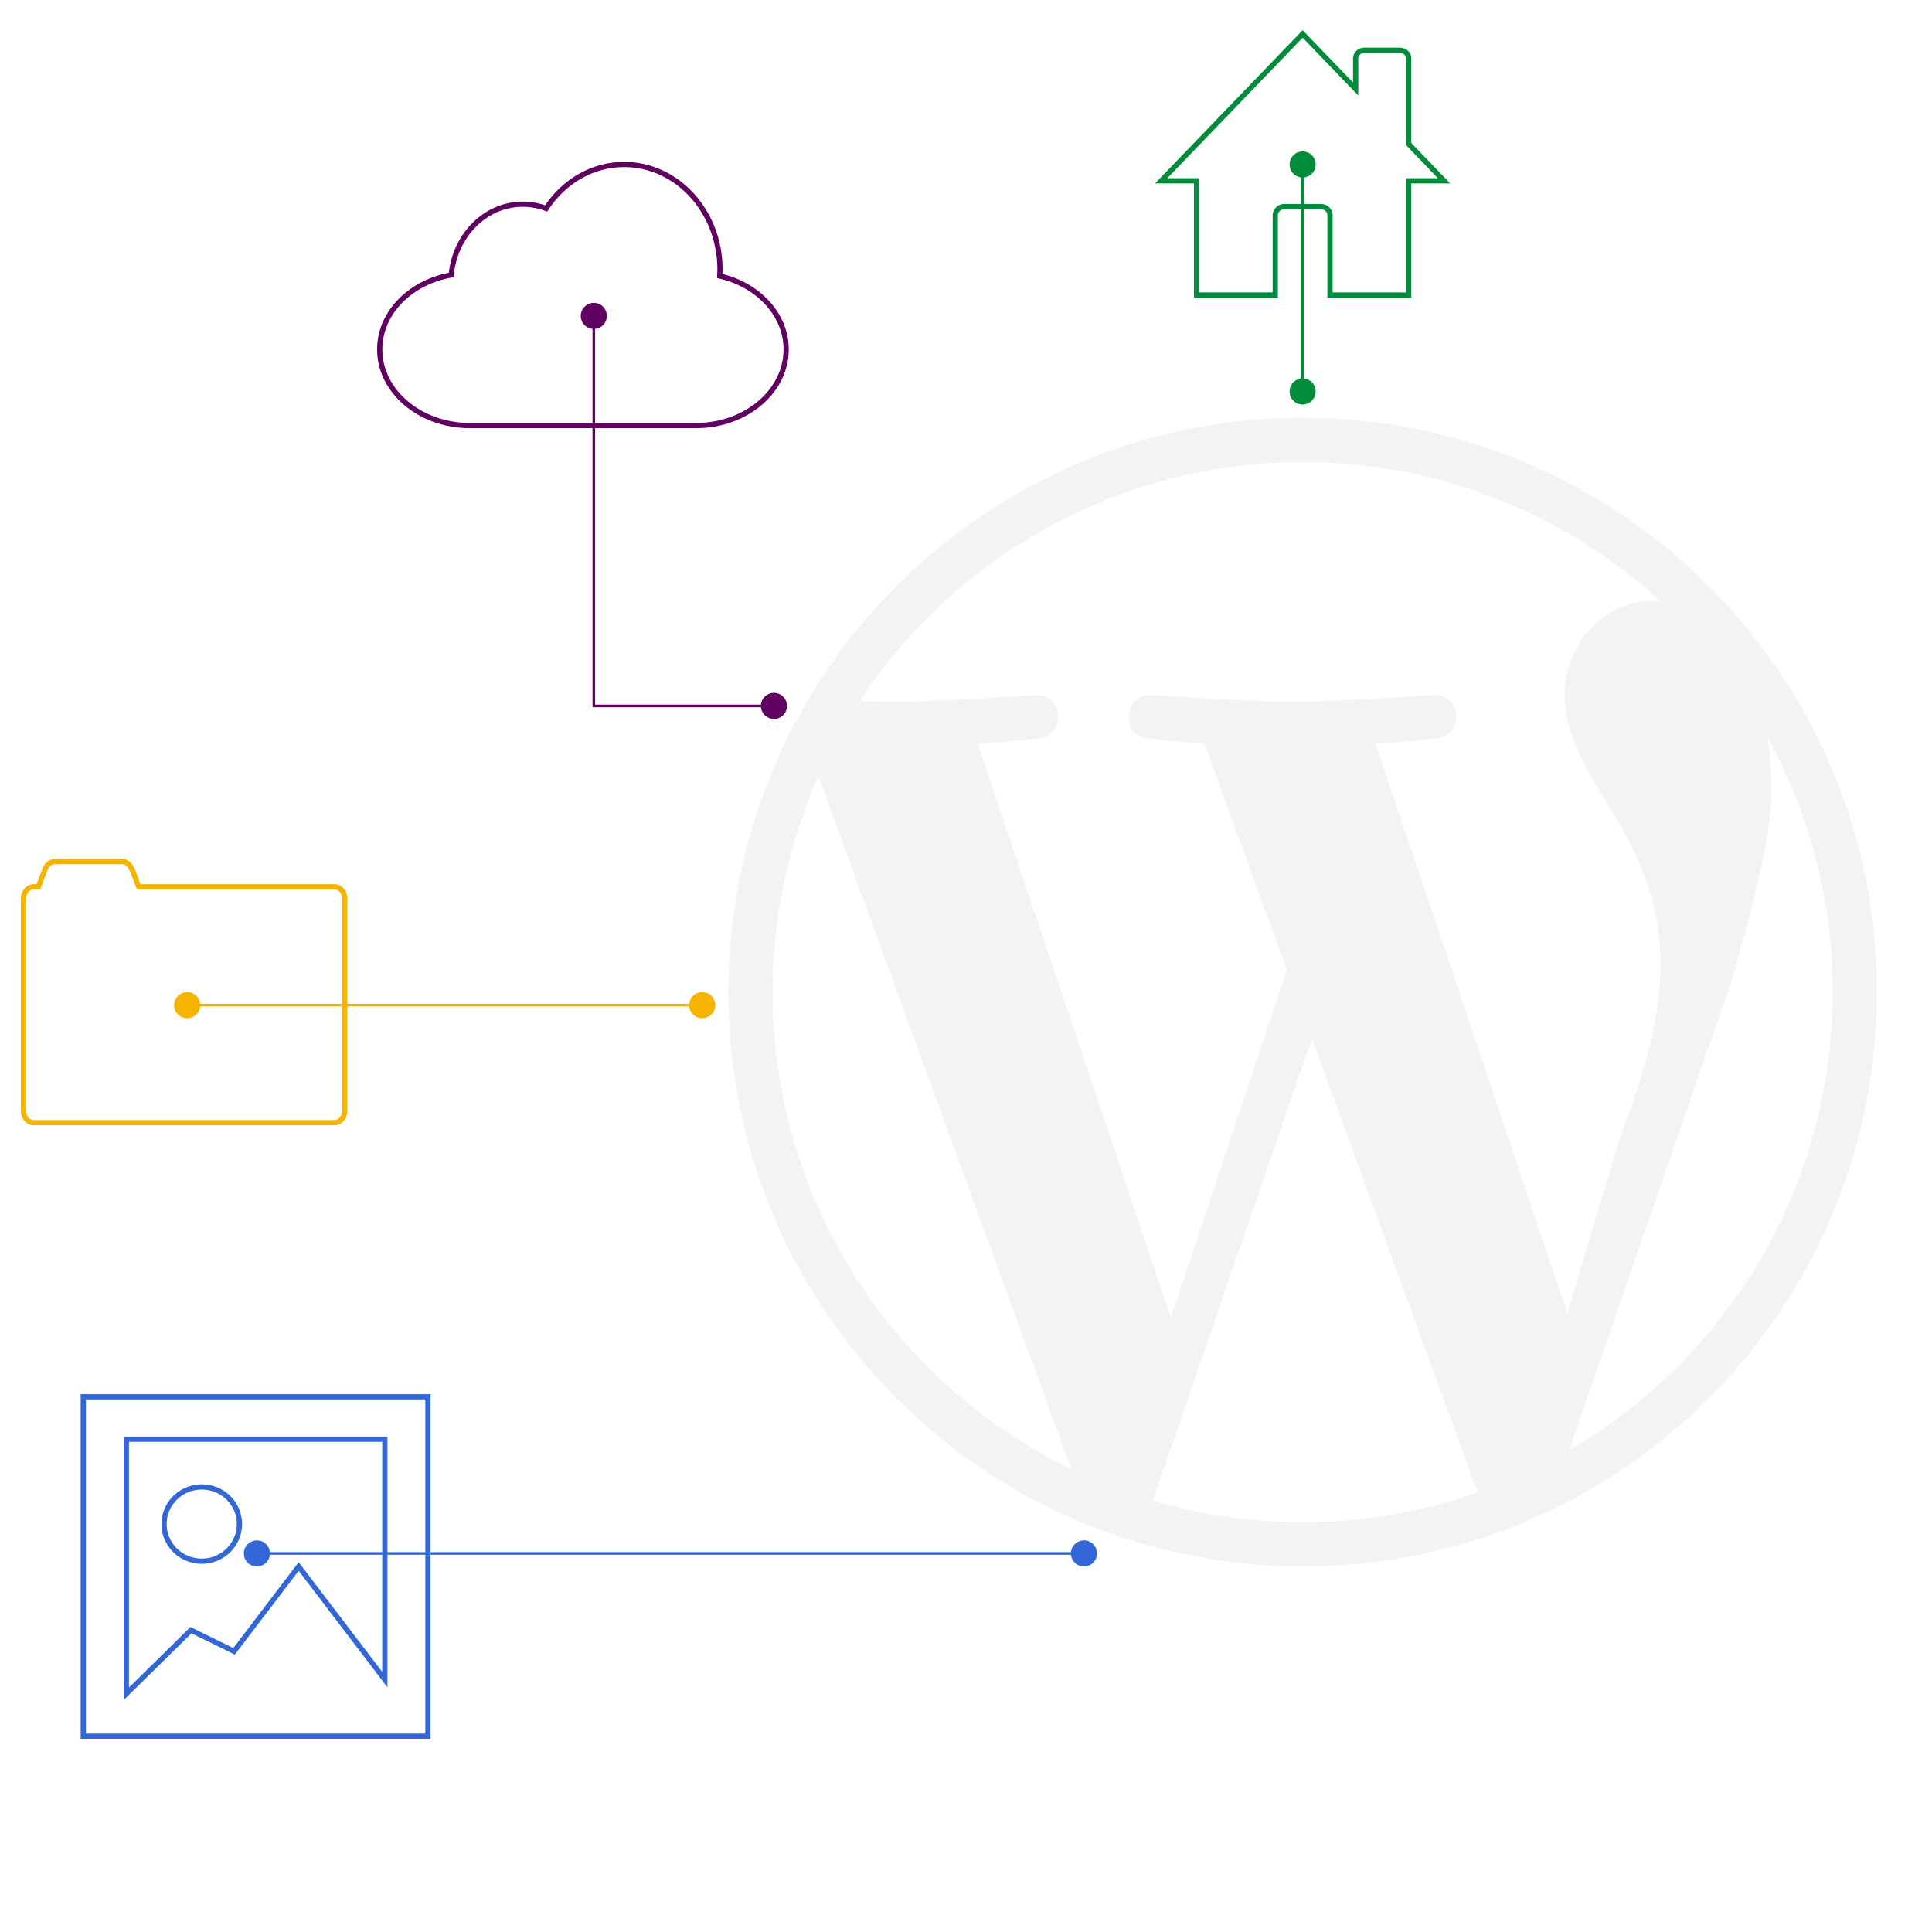<?xml version="1.0" encoding="UTF-8" standalone="no"?>
<!DOCTYPE svg PUBLIC "-//W3C//DTD SVG 1.1//EN" "http://www.w3.org/Graphics/SVG/1.1/DTD/svg11.dtd">
<svg version="1.1" xmlns="http://www.w3.org/2000/svg" xmlns:xlink="http://www.w3.org/1999/xlink" preserveAspectRatio="xMidYMid meet" viewBox="0 0 740 740" width="1040" height="1040"><defs><path d="M516.98 160.73L525.85 161.63L534.62 162.88L543.27 164.47L551.8 166.39L560.2 168.65L568.47 171.22L576.59 174.1L584.56 177.29L592.38 180.78L600.03 184.56L607.51 188.62L614.82 192.97L621.93 197.58L628.86 202.45L635.59 207.58L642.1 212.96L648.41 218.59L654.5 224.44L660.35 230.53L665.97 236.83L671.35 243.35L676.49 250.08L681.36 257L685.97 264.12L690.31 271.42L694.38 278.91L698.16 286.56L701.65 294.37L704.84 302.35L707.72 310.47L710.29 318.74L712.54 327.14L714.47 335.67L716.06 344.32L717.31 353.09L718.21 361.96L718.75 370.93L718.94 380L718.75 389.07L718.21 398.05L717.31 406.92L716.06 415.69L714.47 424.34L712.54 432.87L710.29 441.28L707.72 449.54L704.84 457.67L701.65 465.64L698.16 473.46L694.38 481.11L690.31 488.59L685.97 495.89L681.36 503.01L676.49 509.93L671.36 516.66L665.98 523.18L660.35 529.48L654.5 535.57L648.41 541.43L642.11 547.05L635.59 552.43L628.86 557.56L621.94 562.43L614.82 567.04L607.52 571.38L600.03 575.45L592.38 579.23L584.57 582.71L576.59 585.9L568.47 588.79L560.2 591.36L551.8 593.61L543.27 595.53L534.62 597.12L525.85 598.37L516.98 599.27L508.01 599.82L498.94 600L489.87 599.82L480.89 599.27L472.02 598.37L463.25 597.12L454.6 595.53L446.07 593.61L437.66 591.36L429.4 588.79L421.27 585.9L413.3 582.71L405.48 579.23L397.83 575.45L390.35 571.38L383.05 567.04L375.93 562.43L369 557.56L362.28 552.43L355.76 547.05L349.45 541.42L343.37 535.57L337.51 529.48L331.89 523.18L326.51 516.66L321.38 509.93L316.51 503.01L311.9 495.89L307.56 488.59L303.49 481.11L299.71 473.46L296.23 465.64L293.04 457.67L290.15 449.54L287.58 441.28L285.33 432.87L283.41 424.34L281.82 415.69L280.57 406.92L279.67 398.05L279.12 389.07L278.94 380L279.12 370.93L279.67 361.96L280.57 353.09L281.82 344.32L283.41 335.67L285.33 327.14L287.58 318.74L290.15 310.47L293.04 302.35L296.23 294.37L299.71 286.56L303.49 278.91L307.56 271.42L311.9 264.12L316.51 257L321.38 250.08L326.51 243.35L331.89 236.83L337.51 230.53L343.37 224.44L349.45 218.59L355.76 212.96L362.28 207.58L369 202.45L375.93 197.58L383.05 192.97L390.35 188.62L397.83 184.56L405.48 180.78L413.3 177.29L421.27 174.1L429.4 171.22L437.66 168.65L446.07 166.39L454.6 164.47L463.25 162.88L472.02 161.63L480.89 160.73L489.87 160.18L498.94 160L508.01 160.18L516.98 160.73ZM442.94 575.19L444.31 575.58L445.68 575.96L447.06 576.33L448.44 576.68L449.83 577.03L451.22 577.37L452.61 577.71L454.01 578.03L455.41 578.34L456.81 578.64L458.22 578.93L459.63 579.22L461.04 579.49L462.46 579.75L463.88 580.01L465.31 580.25L466.74 580.48L468.17 580.71L469.6 580.92L471.04 581.13L472.48 581.32L473.93 581.5L475.37 581.68L476.82 581.84L478.28 582L479.74 582.14L481.2 582.27L482.66 582.39L484.13 582.51L485.59 582.61L487.07 582.7L488.54 582.78L490.02 582.85L491.5 582.91L492.98 582.96L494.47 582.99L495.95 583.02L497.44 583.04L498.94 583.04L500.71 583.03L502.48 583.01L504.24 582.97L506 582.92L507.75 582.85L509.51 582.77L511.25 582.67L513 582.56L514.74 582.43L516.47 582.29L518.21 582.13L519.93 581.96L521.66 581.78L523.38 581.58L525.09 581.36L526.8 581.13L528.51 580.89L530.21 580.63L531.91 580.36L533.6 580.08L535.29 579.78L536.97 579.46L538.65 579.14L540.32 578.8L541.99 578.44L543.65 578.07L545.31 577.69L546.96 577.3L548.6 576.89L550.25 576.47L551.88 576.03L553.51 575.58L555.14 575.12L556.76 574.64L558.37 574.16L559.98 573.65L561.58 573.14L563.18 572.61L564.77 572.07L566.35 571.52L566.31 571.46L566.27 571.39L566.23 571.33L566.19 571.26L566.16 571.2L566.12 571.13L566.08 571.07L566.04 571L566 570.94L565.96 570.87L565.92 570.8L565.89 570.74L565.85 570.67L565.81 570.6L565.77 570.54L565.74 570.47L565.7 570.4L565.66 570.33L565.63 570.26L565.59 570.2L565.55 570.13L565.52 570.06L565.48 569.99L565.45 569.92L565.41 569.85L565.38 569.78L565.34 569.71L565.31 569.64L565.27 569.57L565.24 569.5L565.21 569.42L565.17 569.35L565.14 569.28L565.11 569.2L565.08 569.13L565.04 569.06L565.01 568.98L564.98 568.91L564.95 568.83L564.92 568.76L502.51 397.79L441.57 574.8L442.94 575.19ZM311.83 301.17L311.03 303.09L310.25 305.02L309.49 306.96L308.75 308.91L308.03 310.87L307.33 312.83L306.65 314.81L305.98 316.8L305.34 318.79L304.72 320.79L304.11 322.8L303.53 324.82L302.97 326.85L302.43 328.89L301.91 330.93L301.41 332.99L300.92 335.05L300.47 337.12L300.03 339.2L299.61 341.28L299.22 343.37L298.84 345.47L298.49 347.58L298.16 349.69L297.85 351.82L297.56 353.94L297.3 356.08L297.06 358.22L296.84 360.37L296.64 362.53L296.47 364.69L296.31 366.86L296.19 369.03L296.08 371.22L296 373.4L295.94 375.6L295.9 377.8L295.89 380L295.98 386.01L296.24 391.97L296.67 397.89L297.27 403.76L298.03 409.58L298.96 415.34L300.05 421.05L301.29 426.71L302.69 432.3L304.25 437.83L305.96 443.3L307.81 448.69L309.81 454.02L311.96 459.28L314.24 464.46L316.67 469.57L319.23 474.59L321.93 479.54L324.76 484.4L327.72 489.17L330.8 493.85L334.01 498.45L337.34 502.94L340.79 507.35L344.36 511.65L348.04 515.85L351.84 519.95L355.75 523.94L359.76 527.83L363.88 531.6L368.1 535.26L372.42 538.81L376.84 542.24L381.36 545.54L385.97 548.73L390.67 551.79L395.46 554.72L400.33 557.52L405.29 560.19L410.33 562.72L313.48 297.36L312.64 299.26L311.83 301.17ZM677.22 283.56L677.28 284.05L677.34 284.54L677.41 285.04L677.46 285.53L677.52 286.03L677.58 286.53L677.63 287.03L677.69 287.53L677.74 288.03L677.79 288.54L677.84 289.05L677.88 289.56L677.93 290.07L677.97 290.58L678.01 291.1L678.05 291.62L678.09 292.13L678.13 292.66L678.16 293.18L678.19 293.7L678.23 294.23L678.26 294.76L678.28 295.29L678.31 295.82L678.33 296.35L678.36 296.89L678.38 297.43L678.4 297.97L678.41 298.51L678.43 299.05L678.44 299.6L678.46 300.15L678.47 300.7L678.47 301.25L678.48 301.8L678.49 302.36L678.49 302.92L678.49 303.48L678.48 304.52L678.45 305.61L678.4 306.74L678.33 307.91L678.25 309.12L678.14 310.36L678.02 311.65L677.87 312.97L677.71 314.34L677.52 315.74L677.32 317.19L677.1 318.67L676.86 320.19L676.6 321.75L676.32 323.35L676.02 324.99L675.7 326.67L675.36 328.39L675 330.15L674.62 331.95L674.23 333.79L673.81 335.67L673.38 337.58L672.92 339.54L672.45 341.53L671.96 343.57L671.45 345.64L670.91 347.76L670.36 349.91L669.79 352.1L669.2 354.33L668.6 356.6L667.97 358.91L667.32 361.26L666.65 363.65L665.97 366.08L665.26 368.55L664.54 371.06L663.79 373.61L663.03 376.19L601.02 555.48L605.51 552.79L609.92 549.98L614.26 547.07L618.51 544.05L622.69 540.92L626.77 537.69L630.78 534.35L634.69 530.92L638.52 527.39L642.25 523.76L645.89 520.04L649.44 516.23L652.88 512.32L656.23 508.33L659.48 504.26L662.62 500.1L665.66 495.85L668.59 491.53L671.41 487.13L674.12 482.65L676.71 478.09L679.19 473.47L681.56 468.77L683.8 464.01L685.93 459.18L687.93 454.28L689.81 449.32L691.56 444.3L693.18 439.22L694.67 434.08L696.03 428.89L697.25 423.65L698.33 418.35L699.28 413L700.09 407.61L700.75 402.17L701.28 396.69L701.65 391.17L701.88 385.61L701.95 380.01L701.93 377.36L701.88 374.72L701.8 372.1L701.68 369.48L701.53 366.87L701.35 364.27L701.13 361.67L700.89 359.09L700.61 356.52L700.3 353.95L699.95 351.4L699.58 348.86L699.17 346.33L698.73 343.8L698.26 341.29L697.76 338.79L697.23 336.3L696.67 333.82L696.08 331.36L695.46 328.9L694.81 326.46L694.13 324.03L693.42 321.61L692.69 319.21L691.92 316.81L691.12 314.43L690.3 312.07L689.45 309.71L688.57 307.37L687.66 305.05L686.72 302.74L685.76 300.44L684.77 298.15L683.75 295.89L682.71 293.63L681.63 291.39L680.54 289.17L679.41 286.96L678.26 284.76L677.09 282.59L677.15 283.07L677.22 283.56ZM488.37 177.23L483.13 177.56L477.94 178.03L472.78 178.63L467.66 179.36L462.58 180.21L457.55 181.19L452.56 182.29L447.62 183.51L442.73 184.85L437.89 186.31L433.09 187.89L428.36 189.58L423.67 191.38L419.05 193.3L414.48 195.33L409.97 197.46L405.53 199.71L401.14 202.05L396.82 204.5L392.57 207.05L388.39 209.71L384.28 212.46L380.23 215.3L376.26 218.25L372.37 221.28L368.55 224.41L364.81 227.63L361.15 230.93L357.57 234.32L354.08 237.8L350.67 241.36L347.34 245.01L344.11 248.73L340.96 252.53L337.9 256.41L334.94 260.36L332.07 264.39L329.3 268.49L329.66 268.5L330.01 268.51L330.37 268.52L330.72 268.53L331.07 268.54L331.42 268.55L331.77 268.56L332.12 268.57L332.47 268.57L332.81 268.58L333.16 268.59L333.5 268.6L333.84 268.61L334.18 268.62L334.52 268.62L334.86 268.63L335.19 268.64L335.52 268.64L335.86 268.65L336.19 268.66L336.51 268.66L336.84 268.67L337.16 268.68L337.48 268.68L337.8 268.69L338.12 268.69L338.44 268.7L338.75 268.7L339.06 268.7L339.37 268.71L339.68 268.71L339.99 268.71L340.29 268.72L340.59 268.72L340.89 268.72L341.19 268.72L341.48 268.72L341.77 268.72L342.06 268.72L342.35 268.72L343.96 268.72L345.62 268.71L347.31 268.68L349.03 268.65L350.78 268.61L352.55 268.57L354.34 268.51L356.14 268.45L357.95 268.39L359.77 268.32L361.59 268.24L363.41 268.16L365.23 268.08L367.03 267.99L368.82 267.9L370.58 267.81L372.33 267.72L374.05 267.62L375.73 267.52L377.38 267.43L378.99 267.33L380.56 267.23L382.08 267.14L383.55 267.04L384.95 266.95L386.3 266.86L387.59 266.77L388.8 266.69L389.94 266.61L391.01 266.53L391.99 266.46L392.89 266.4L393.7 266.34L394.41 266.29L395.02 266.24L395.54 266.2L395.94 266.17L396.24 266.15L396.42 266.13L396.48 266.13L397.28 266.11L398.04 266.16L398.77 266.26L399.46 266.42L400.11 266.62L400.73 266.87L401.31 267.17L401.85 267.51L402.36 267.89L402.82 268.31L403.25 268.76L403.64 269.23L403.99 269.74L404.3 270.27L404.57 270.82L404.8 271.39L404.99 271.97L405.15 272.57L405.26 273.18L405.33 273.79L405.35 274.41L405.34 275.02L405.29 275.64L405.19 276.25L405.06 276.85L404.88 277.44L404.65 278.01L404.39 278.57L404.08 279.11L403.73 279.63L403.33 280.12L402.9 280.58L402.41 281.01L401.89 281.4L401.31 281.76L400.7 282.07L400.04 282.35L399.33 282.57L398.58 282.75L397.78 282.88L397.76 282.88L397.7 282.88L397.6 282.9L397.46 282.91L397.28 282.93L397.07 282.96L396.82 282.98L396.54 283.01L396.22 283.05L395.87 283.08L395.48 283.13L395.07 283.17L394.62 283.21L394.15 283.26L393.65 283.31L393.12 283.37L392.56 283.42L391.98 283.48L391.37 283.54L390.74 283.6L390.09 283.66L389.41 283.72L388.72 283.78L388 283.84L387.26 283.91L386.51 283.97L385.73 284.04L384.95 284.1L384.14 284.17L383.32 284.23L382.49 284.29L381.64 284.36L380.78 284.42L379.92 284.48L379.04 284.54L378.15 284.6L377.25 284.65L376.35 284.71L375.44 284.76L374.52 284.81L448.48 504.72L492.9 371.49L461.29 284.81L460.47 284.76L459.66 284.71L458.84 284.65L458.04 284.6L457.23 284.54L456.44 284.48L455.65 284.42L454.87 284.36L454.1 284.29L453.34 284.23L452.6 284.17L451.86 284.1L451.14 284.04L450.43 283.97L449.74 283.91L449.06 283.84L448.4 283.78L447.76 283.72L447.13 283.66L446.53 283.6L445.94 283.54L445.38 283.48L444.84 283.42L444.32 283.37L443.83 283.31L443.36 283.26L442.92 283.21L442.51 283.17L442.12 283.13L441.76 283.08L441.43 283.05L441.14 283.01L440.87 282.98L440.64 282.96L440.44 282.93L440.27 282.91L440.14 282.9L440.05 282.88L439.99 282.88L439.97 282.88L439.17 282.8L438.42 282.66L437.72 282.48L437.06 282.24L436.44 281.95L435.87 281.62L435.34 281.24L434.86 280.83L434.42 280.39L434.03 279.91L433.68 279.4L433.37 278.86L433.1 278.31L432.88 277.73L432.7 277.14L432.56 276.53L432.46 275.92L432.41 275.29L432.39 274.67L432.42 274.04L432.49 273.41L432.6 272.79L432.75 272.18L432.94 271.58L433.17 270.99L433.44 270.43L433.75 269.88L434.1 269.36L434.49 268.87L434.91 268.4L435.38 267.97L435.88 267.58L436.42 267.22L437.01 266.91L437.62 266.65L438.28 266.43L438.97 266.27L439.7 266.16L440.47 266.11L441.27 266.13L441.33 266.13L441.52 266.15L441.82 266.17L442.23 266.2L442.75 266.24L443.37 266.29L444.1 266.34L444.91 266.4L445.82 266.46L446.82 266.53L447.89 266.61L449.05 266.69L450.27 266.77L451.57 266.86L452.92 266.95L454.34 267.04L455.81 267.14L457.34 267.23L458.91 267.33L460.52 267.43L462.17 267.52L463.85 267.62L465.56 267.72L467.29 267.81L469.05 267.9L470.82 267.99L472.6 268.08L474.39 268.16L476.17 268.24L477.96 268.32L479.74 268.39L481.51 268.45L483.26 268.51L485 268.57L486.71 268.61L488.39 268.65L490.04 268.68L491.65 268.71L493.21 268.72L494.73 268.72L496.35 268.72L498 268.71L499.69 268.68L501.41 268.65L503.16 268.61L504.92 268.57L506.71 268.51L508.52 268.45L510.33 268.39L512.15 268.32L513.97 268.24L515.79 268.16L517.6 268.08L519.4 267.99L521.19 267.9L522.96 267.81L524.7 267.72L526.42 267.62L528.11 267.52L529.76 267.43L531.37 267.33L532.94 267.23L534.46 267.14L535.92 267.04L537.33 266.95L538.68 266.86L539.97 266.77L541.18 266.69L542.33 266.61L543.39 266.53L544.37 266.46L545.27 266.4L546.08 266.34L546.79 266.29L547.41 266.24L547.92 266.2L548.33 266.17L548.62 266.15L548.8 266.13L548.86 266.13L549.66 266.11L550.43 266.16L551.15 266.26L551.85 266.42L552.5 266.62L553.12 266.87L553.69 267.17L554.24 267.51L554.74 267.89L555.2 268.31L555.63 268.76L556.02 269.23L556.37 269.74L556.68 270.27L556.95 270.82L557.18 271.39L557.37 271.97L557.52 272.57L557.63 273.18L557.7 273.79L557.72 274.41L557.71 275.02L557.65 275.64L557.56 276.25L557.42 276.85L557.24 277.44L557.02 278.01L556.75 278.57L556.44 279.11L556.09 279.63L555.69 280.12L555.25 280.58L554.77 281.01L554.24 281.4L553.67 281.76L553.06 282.07L552.39 282.35L551.69 282.57L550.94 282.75L550.14 282.88L550.12 282.88L550.06 282.88L549.96 282.9L549.82 282.91L549.64 282.93L549.43 282.96L549.18 282.98L548.9 283.01L548.58 283.05L548.23 283.08L547.85 283.13L547.44 283.17L546.99 283.21L546.52 283.26L546.02 283.31L545.49 283.37L544.93 283.42L544.35 283.48L543.75 283.54L543.12 283.6L542.46 283.66L541.79 283.72L541.09 283.78L540.38 283.84L539.64 283.91L538.89 283.97L538.12 284.04L537.33 284.1L536.52 284.17L535.7 284.23L534.87 284.29L534.03 284.36L533.17 284.42L532.3 284.48L531.42 284.54L530.53 284.6L529.64 284.65L528.73 284.71L527.82 284.76L526.91 284.81L600.29 503.04L620.55 435.4L621.31 433.43L622.05 431.48L622.78 429.54L623.48 427.62L624.17 425.71L624.83 423.83L625.48 421.96L626.11 420.1L626.71 418.27L627.3 416.45L627.87 414.65L628.42 412.86L628.95 411.1L629.47 409.35L629.96 407.61L630.43 405.9L630.89 404.2L631.32 402.51L631.74 400.85L632.13 399.2L632.51 397.56L632.87 395.95L633.21 394.35L633.53 392.77L633.82 391.2L634.11 389.66L634.37 388.13L634.61 386.61L634.83 385.11L635.03 383.63L635.22 382.17L635.38 380.72L635.53 379.29L635.65 377.88L635.76 376.48L635.85 375.1L635.92 373.74L635.96 372.39L635.99 371.06L636 369.75L635.99 367.88L635.94 366.04L635.86 364.23L635.74 362.45L635.6 360.69L635.43 358.96L635.23 357.26L635 355.59L634.75 353.94L634.47 352.31L634.17 350.71L633.84 349.14L633.49 347.59L633.12 346.07L632.73 344.57L632.33 343.09L631.9 341.63L631.45 340.2L630.99 338.79L630.52 337.41L630.03 336.04L629.52 334.7L629 333.38L628.48 332.07L627.94 330.79L627.39 329.53L626.83 328.29L626.27 327.06L625.7 325.86L625.12 324.67L624.54 323.51L623.95 322.36L623.36 321.22L622.77 320.11L622.18 319.01L621.59 317.93L621 316.86L620.41 315.81L619.83 314.77L619.25 313.75L618.48 312.5L617.71 311.26L616.95 310.03L616.19 308.81L615.44 307.59L614.7 306.39L613.96 305.18L613.23 303.99L612.51 302.8L611.8 301.62L611.1 300.44L610.41 299.26L609.74 298.09L609.08 296.92L608.43 295.76L607.8 294.59L607.18 293.43L606.58 292.27L606 291.11L605.43 289.96L604.89 288.8L604.36 287.64L603.86 286.48L603.38 285.32L602.92 284.15L602.48 282.99L602.07 281.82L601.69 280.65L601.33 279.47L600.99 278.29L600.69 277.1L600.41 275.91L600.16 274.72L599.95 273.51L599.76 272.3L599.6 271.08L599.48 269.86L599.4 268.63L599.34 267.38L599.32 266.13L599.35 264.74L599.43 263.35L599.56 261.96L599.74 260.59L599.97 259.23L600.25 257.88L600.58 256.54L600.95 255.22L601.37 253.92L601.84 252.63L602.36 251.37L602.91 250.13L603.51 248.9L604.16 247.71L604.84 246.54L605.57 245.39L606.34 244.28L607.15 243.2L608 242.15L608.88 241.13L609.8 240.14L610.76 239.2L611.76 238.29L612.79 237.42L613.85 236.59L614.95 235.81L616.09 235.06L617.25 234.37L618.44 233.72L619.67 233.12L620.92 232.57L622.21 232.07L623.52 231.62L624.86 231.23L626.23 230.9L627.62 230.62L629.04 230.4L630.48 230.24L631.94 230.15L633.43 230.11L633.5 230.11L633.56 230.12L633.63 230.12L633.69 230.12L633.76 230.12L633.82 230.12L633.89 230.12L633.95 230.13L634.02 230.13L634.08 230.13L634.15 230.14L634.21 230.14L634.28 230.14L634.34 230.15L634.41 230.15L634.47 230.16L634.54 230.16L634.6 230.16L634.67 230.17L634.74 230.17L634.8 230.18L634.87 230.19L634.93 230.19L635 230.2L635.06 230.2L635.13 230.21L635.19 230.21L635.26 230.22L635.32 230.23L635.45 230.24L635.52 230.24L635.58 230.25L635.65 230.25L635.71 230.26L635.78 230.27L635.84 230.27L635.91 230.28L635.97 230.28L636.04 230.29L633.31 227.83L630.53 225.42L627.71 223.06L624.85 220.75L621.95 218.49L619 216.28L616.02 214.13L612.99 212.03L609.92 209.98L606.82 207.99L603.67 206.05L600.49 204.17L597.27 202.34L594.02 200.57L590.73 198.86L587.4 197.21L584.05 195.62L580.65 194.09L577.23 192.62L573.77 191.21L570.28 189.86L566.76 188.57L563.21 187.35L559.63 186.19L556.03 185.1L552.39 184.07L548.73 183.11L545.04 182.22L541.32 181.39L537.58 180.63L533.82 179.95L530.03 179.33L526.22 178.78L522.38 178.3L518.53 177.89L514.65 177.56L510.75 177.3L506.83 177.11L502.89 177L498.94 176.96L493.64 177.03L488.37 177.23Z" id="e1KNWY8UNU"></path><path d="M239.06 63C259.33 63 275.77 81.01 275.77 103.22C275.77 104.06 275.75 104.89 275.7 105.71C290.34 109.09 301.11 120.4 301.11 133.84C301.11 133.84 301.11 133.84 301.11 133.84C301.11 149.94 285.65 163 266.58 163C257.92 163 188.63 163 179.97 163C160.9 163 145.44 149.94 145.44 133.84C145.44 133.84 145.44 133.84 145.44 133.84C145.44 119.8 157.19 108.08 172.83 105.31C174.24 90.09 185.96 78.21 200.23 78.21C203.36 78.21 206.37 78.78 209.18 79.84C215.84 69.64 226.74 63 239.06 63Z" id="brxO6SjRW"></path><path d="M301.44 270.38C301.44 273.13 299.2 275.38 296.44 275.38C293.68 275.38 291.44 273.13 291.44 270.38C291.44 267.62 293.68 265.38 296.44 265.38C299.2 265.38 301.44 267.62 301.44 270.38Z" id="i1Hy8vdTUS"></path><path d="M294.44 270.38L227.44 270.38L227.44 121" id="cL5TfiUL1"></path><path d="M232.44 121C232.44 123.76 230.2 126 227.44 126C224.68 126 222.44 123.76 222.44 121C222.44 118.24 224.68 116 227.44 116C230.2 116 232.44 118.24 232.44 121Z" id="a5J3ZsWdu2"></path><path d="M519.25 22.38L519.25 22.25L519.26 22.12L519.27 21.99L519.29 21.87L519.32 21.75L519.35 21.62L519.38 21.51L519.42 21.39L519.47 21.27L519.52 21.16L519.57 21.05L519.63 20.94L519.69 20.83L519.76 20.73L519.83 20.63L519.9 20.53L519.98 20.43L520.07 20.34L520.15 20.25L520.24 20.17L520.34 20.08L520.43 20L520.53 19.93L520.64 19.85L520.74 19.78L520.85 19.72L520.96 19.66L521.08 19.6L521.2 19.55L521.32 19.5L521.44 19.45L521.57 19.41L521.69 19.37L521.82 19.34L521.95 19.31L522.09 19.29L522.22 19.27L522.36 19.26L522.5 19.25L522.64 19.25L536.18 19.25L536.32 19.25L536.45 19.26L536.59 19.27L536.73 19.29L536.86 19.31L536.99 19.34L537.12 19.37L537.25 19.41L537.37 19.45L537.49 19.5L537.61 19.55L537.73 19.6L537.85 19.66L537.96 19.72L538.07 19.78L538.18 19.85L538.28 19.93L538.38 20L538.48 20.08L538.57 20.17L538.66 20.25L538.75 20.34L538.83 20.43L538.91 20.53L538.98 20.63L539.05 20.73L539.12 20.83L539.18 20.94L539.24 21.05L539.3 21.16L539.34 21.27L539.39 21.39L539.43 21.51L539.46 21.62L539.49 21.75L539.52 21.87L539.54 21.99L539.55 22.12L539.56 22.25L539.56 22.38L539.56 55.19L553.1 69.25L539.56 69.25L539.56 113L509.42 113L509.42 112.99L509.42 112.85L509.42 82.5L509.42 82.36L509.41 82.23L509.4 82.09L509.38 81.95L509.35 81.82L509.32 81.69L509.28 81.56L509.24 81.44L509.2 81.31L509.15 81.19L509.09 81.07L509.03 80.95L508.97 80.84L508.9 80.73L508.82 80.62L508.75 80.51L508.67 80.41L508.58 80.31L508.49 80.21L508.4 80.12L508.3 80.03L508.2 79.94L508.1 79.86L507.99 79.78L507.88 79.71L507.77 79.63L507.65 79.57L507.53 79.51L507.41 79.45L507.29 79.39L507.16 79.35L507.03 79.3L506.9 79.26L506.77 79.23L506.63 79.2L506.49 79.17L506.35 79.15L506.21 79.14L506.07 79.13L505.93 79.13L491.95 79.13L491.81 79.13L491.66 79.14L491.52 79.15L491.38 79.17L491.25 79.2L491.11 79.23L490.98 79.26L490.84 79.3L490.72 79.35L490.59 79.39L490.47 79.45L490.34 79.51L490.22 79.57L490.11 79.63L490 79.71L489.89 79.78L489.78 79.86L489.68 79.94L489.58 80.03L489.48 80.12L489.39 80.21L489.3 80.31L489.21 80.41L489.13 80.51L489.05 80.62L488.98 80.73L488.91 80.84L488.84 80.95L488.78 81.07L488.73 81.19L488.68 81.31L488.63 81.44L488.59 81.56L488.56 81.69L488.53 81.82L488.5 81.95L488.48 82.09L488.47 82.23L488.46 82.36L488.45 82.5L488.45 112.85L488.46 112.99L488.46 113L458.31 113L458.31 69.25L444.77 69.25L498.94 13L519.25 34.09L519.25 22.38Z" id="nXtgYolq3"></path><path d="M503.94 63C503.94 65.76 501.7 68 498.94 68C496.18 68 493.94 65.76 493.94 63C493.94 60.24 496.18 58 498.94 58C501.7 58 503.94 60.24 503.94 63Z" id="h31Tu93A0"></path><path d="M503.94 149.94C503.94 152.7 501.7 154.94 498.94 154.94C496.18 154.94 493.94 152.7 493.94 149.94C493.94 147.18 496.18 144.94 498.94 144.94C501.7 144.94 503.94 147.18 503.94 149.94Z" id="g1SCepzHxQ"></path><path d="M498.94 149.94L498.94 63" id="c1dsdLEJkJ"></path><path d="M31.9 665L31.9 535L163.9 535L163.9 665L31.9 665ZM48.4 648.75L73.15 624.38L89.65 632.5L114.4 600L147.4 643.33L147.4 551.25L48.4 551.25L48.4 648.75ZM78.46 569.58L79.04 569.64L79.62 569.72L80.19 569.82L80.75 569.94L81.3 570.09L81.84 570.26L82.37 570.44L82.9 570.65L83.41 570.87L83.91 571.12L84.4 571.38L84.88 571.66L85.35 571.96L85.8 572.27L86.24 572.61L86.67 572.95L87.09 573.32L87.49 573.7L87.87 574.09L88.24 574.5L88.59 574.92L88.93 575.35L89.25 575.8L89.55 576.26L89.84 576.73L90.1 577.22L90.35 577.71L90.58 578.22L90.79 578.73L90.98 579.26L91.15 579.79L91.29 580.33L91.42 580.88L91.53 581.44L91.61 582.01L91.67 582.58L91.7 583.16L91.71 583.75L91.7 584.34L91.67 584.92L91.61 585.49L91.53 586.06L91.42 586.62L91.29 587.17L91.15 587.71L90.98 588.24L90.79 588.77L90.58 589.28L90.35 589.79L90.1 590.28L89.84 590.77L89.55 591.24L89.25 591.7L88.93 592.15L88.59 592.58L88.24 593L87.87 593.41L87.49 593.8L87.09 594.18L86.67 594.55L86.24 594.89L85.8 595.23L85.35 595.54L84.88 595.84L84.4 596.12L83.91 596.38L83.41 596.63L82.9 596.85L82.37 597.06L81.84 597.24L81.3 597.41L80.75 597.56L80.19 597.68L79.62 597.78L79.04 597.86L78.46 597.92L77.87 597.96L77.28 597.97L76.68 597.96L76.09 597.92L75.51 597.86L74.94 597.78L74.37 597.68L73.81 597.56L73.26 597.41L72.71 597.24L72.18 597.06L71.66 596.85L71.14 596.63L70.64 596.38L70.15 596.12L69.67 595.84L69.2 595.54L68.75 595.23L68.31 594.89L67.88 594.55L67.47 594.18L67.07 593.8L66.68 593.41L66.31 593L65.96 592.58L65.63 592.15L65.31 591.7L65 591.24L64.72 590.77L64.45 590.28L64.2 589.79L63.97 589.28L63.76 588.77L63.58 588.24L63.41 587.71L63.26 587.17L63.13 586.62L63.03 586.06L62.95 585.49L62.89 584.92L62.85 584.34L62.84 583.75L62.85 583.16L62.89 582.58L62.95 582.01L63.03 581.44L63.13 580.88L63.26 580.33L63.41 579.79L63.58 579.26L63.76 578.73L63.97 578.22L64.2 577.71L64.45 577.22L64.72 576.73L65 576.26L65.31 575.8L65.63 575.35L65.96 574.92L66.31 574.5L66.68 574.09L67.07 573.7L67.47 573.32L67.88 572.95L68.31 572.61L68.75 572.27L69.2 571.96L69.67 571.66L70.15 571.38L70.64 571.12L71.14 570.87L71.66 570.65L72.18 570.44L72.71 570.26L73.26 570.09L73.81 569.94L74.37 569.82L74.94 569.72L75.51 569.64L76.09 569.58L76.68 569.54L77.28 569.53L77.87 569.54L78.46 569.58Z" id="b1sCDgzEYN"></path><path d="M103.4 595C103.4 597.76 101.16 600 98.4 600C95.64 600 93.4 597.76 93.4 595C93.4 592.24 95.64 590 98.4 590C101.16 590 103.4 592.24 103.4 595Z" id="d1UW37W2jK"></path><path d="M420.18 595C420.18 597.76 417.94 600 415.18 600C412.42 600 410.18 597.76 410.18 595C410.18 592.24 412.42 590 415.18 590C417.94 590 420.18 592.24 420.18 595Z" id="as19Nlq4H"></path><path d="M415.18 595L97.9 595" id="b1LdPdHQoX"></path><path d="M46.99 330.01L47.15 330.03L47.31 330.05L47.46 330.08L47.61 330.11L47.76 330.15L47.9 330.19L48.03 330.24L48.16 330.29L48.29 330.35L48.42 330.42L48.54 330.49L48.65 330.56L48.77 330.64L48.88 330.72L48.99 330.81L49.09 330.9L49.19 331L49.29 331.1L49.39 331.2L49.48 331.31L49.57 331.42L49.66 331.53L49.75 331.65L49.83 331.77L49.91 331.89L50 332.02L50.08 332.15L50.15 332.28L50.23 332.42L50.31 332.56L50.38 332.7L50.46 332.84L50.53 332.99L50.6 333.13L50.68 333.28L50.75 333.43L50.82 333.59L50.89 333.74L53.13 339.67L128.16 339.67L128.32 339.67L128.48 339.68L128.63 339.7L128.79 339.72L128.94 339.76L129.09 339.8L129.23 339.84L129.38 339.9L129.52 339.96L129.66 340.02L129.8 340.09L129.93 340.17L130.06 340.25L130.19 340.34L130.31 340.44L130.43 340.54L130.55 340.64L130.67 340.75L130.78 340.87L130.88 340.99L130.98 341.11L131.08 341.24L131.18 341.38L131.27 341.52L131.35 341.66L131.43 341.8L131.51 341.95L131.58 342.11L131.64 342.26L131.71 342.43L131.76 342.59L131.81 342.76L131.86 342.93L131.9 343.1L131.93 343.27L131.96 343.45L131.98 343.63L132 343.81L132 344L132.01 344.18L132.01 425.48L132 425.67L132 425.85L131.98 426.04L131.96 426.22L131.93 426.39L131.9 426.57L131.86 426.74L131.81 426.91L131.76 427.08L131.71 427.24L131.64 427.4L131.58 427.56L131.51 427.71L131.43 427.86L131.35 428.01L131.27 428.15L131.18 428.29L131.08 428.42L130.98 428.55L130.88 428.68L130.78 428.8L130.67 428.91L130.55 429.02L130.43 429.13L130.31 429.23L130.19 429.32L130.06 429.41L129.93 429.5L129.8 429.57L129.66 429.64L129.52 429.71L129.38 429.77L129.23 429.82L129.09 429.87L128.94 429.91L128.79 429.94L128.63 429.97L128.48 429.99L128.32 430L128.16 430L12.85 430L12.69 430L12.54 429.99L12.38 429.97L12.23 429.94L12.08 429.91L11.93 429.87L11.78 429.82L11.64 429.77L11.5 429.71L11.36 429.64L11.22 429.57L11.09 429.5L10.96 429.41L10.83 429.32L10.7 429.23L10.58 429.13L10.46 429.02L10.35 428.91L10.24 428.8L10.13 428.68L10.03 428.55L9.93 428.42L9.84 428.29L9.75 428.15L9.66 428.01L9.58 427.86L9.51 427.71L9.44 427.56L9.37 427.4L9.31 427.24L9.25 427.08L9.2 426.91L9.16 426.74L9.12 426.57L9.09 426.39L9.06 426.22L9.04 426.04L9.02 425.85L9.01 425.67L9.01 425.48L9.01 344.18L9.01 344L9.02 343.81L9.04 343.63L9.06 343.45L9.09 343.27L9.12 343.1L9.16 342.93L9.2 342.76L9.25 342.59L9.31 342.43L9.37 342.26L9.44 342.11L9.51 341.95L9.58 341.8L9.66 341.66L9.75 341.52L9.84 341.38L9.93 341.24L10.03 341.11L10.13 340.99L10.24 340.87L10.35 340.75L10.46 340.64L10.58 340.54L10.7 340.44L10.83 340.34L10.96 340.25L11.09 340.17L11.22 340.09L11.36 340.02L11.5 339.96L11.64 339.9L11.78 339.84L11.93 339.8L12.08 339.76L12.23 339.72L12.38 339.7L12.54 339.68L12.69 339.67L12.85 339.67L14.7 339.67L16.94 333.74L16.99 333.59L17.05 333.43L17.1 333.28L17.16 333.13L17.22 332.99L17.29 332.84L17.35 332.7L17.42 332.56L17.49 332.42L17.56 332.28L17.64 332.15L17.71 332.02L17.8 331.89L17.88 331.77L17.97 331.65L18.05 331.53L18.15 331.42L18.24 331.31L18.34 331.2L18.44 331.1L18.54 331L18.65 330.9L18.76 330.81L18.88 330.72L18.99 330.64L19.11 330.56L19.24 330.49L19.36 330.42L19.49 330.35L19.63 330.29L19.77 330.24L19.91 330.19L20.06 330.15L20.2 330.11L20.36 330.08L20.52 330.05L20.68 330.03L20.84 330.01L21.01 330L21.19 330L46.65 330L46.82 330L46.99 330.01Z" id="egzuXzclc"></path><path d="M76.68 385C76.68 387.76 74.44 390 71.68 390C68.92 390 66.68 387.76 66.68 385C66.68 382.24 68.92 380 71.68 380C74.44 380 76.68 382.24 76.68 385Z" id="cV5zgBQ9g"></path><path d="M273.96 385C273.96 387.76 271.72 390 268.96 390C266.2 390 263.96 387.76 263.96 385C263.96 382.24 266.2 380 268.96 380C271.72 380 273.96 382.24 273.96 385Z" id="hVxh0KX7M"></path><path d="M270.05 385L71.68 385" id="bUsDGBuVK"></path></defs><g><g><g><use xlink:href="#e1KNWY8UNU" opacity="1" fill="#f3f3f3" fill-opacity="1"></use></g><g><use xlink:href="#brxO6SjRW" opacity="1" fill="#964456" fill-opacity="0"></use><g><use xlink:href="#brxO6SjRW" opacity="1" fill-opacity="0" stroke="#600060" stroke-width="2" stroke-opacity="1"></use></g></g><g><use xlink:href="#i1Hy8vdTUS" opacity="1" fill="#600060" fill-opacity="1"></use></g><g><g><use xlink:href="#cL5TfiUL1" opacity="1" fill-opacity="0" stroke="#600060" stroke-width="1" stroke-opacity="1"></use></g></g><g><use xlink:href="#a5J3ZsWdu2" opacity="1" fill="#600060" fill-opacity="1"></use></g><g><g><use xlink:href="#nXtgYolq3" opacity="1" fill-opacity="0" stroke="#008c3a" stroke-width="2" stroke-opacity="1"></use></g></g><g><use xlink:href="#h31Tu93A0" opacity="1" fill="#008c3a" fill-opacity="1"></use></g><g><use xlink:href="#g1SCepzHxQ" opacity="1" fill="#008c3a" fill-opacity="1"></use></g><g><g><use xlink:href="#c1dsdLEJkJ" opacity="1" fill-opacity="0" stroke="#008c3a" stroke-width="1" stroke-opacity="1"></use></g></g><g><g><use xlink:href="#b1sCDgzEYN" opacity="1" fill-opacity="0" stroke="#3367d6" stroke-width="2" stroke-opacity="1"></use></g></g><g><use xlink:href="#d1UW37W2jK" opacity="1" fill="#3367d6" fill-opacity="1"></use></g><g><use xlink:href="#as19Nlq4H" opacity="1" fill="#3367d6" fill-opacity="1"></use></g><g><g><use xlink:href="#b1LdPdHQoX" opacity="1" fill-opacity="0" stroke="#3367d6" stroke-width="1" stroke-opacity="1"></use></g></g><g><g><use xlink:href="#egzuXzclc" opacity="1" fill-opacity="0" stroke="#f4b400" stroke-width="2" stroke-opacity="1"></use></g></g><g><use xlink:href="#cV5zgBQ9g" opacity="1" fill="#f4b400" fill-opacity="1"></use></g><g><use xlink:href="#hVxh0KX7M" opacity="1" fill="#f4b400" fill-opacity="1"></use></g><g><g><use xlink:href="#bUsDGBuVK" opacity="1" fill-opacity="0" stroke="#f4b400" stroke-width="1" stroke-opacity="1"></use></g></g></g></g></svg>